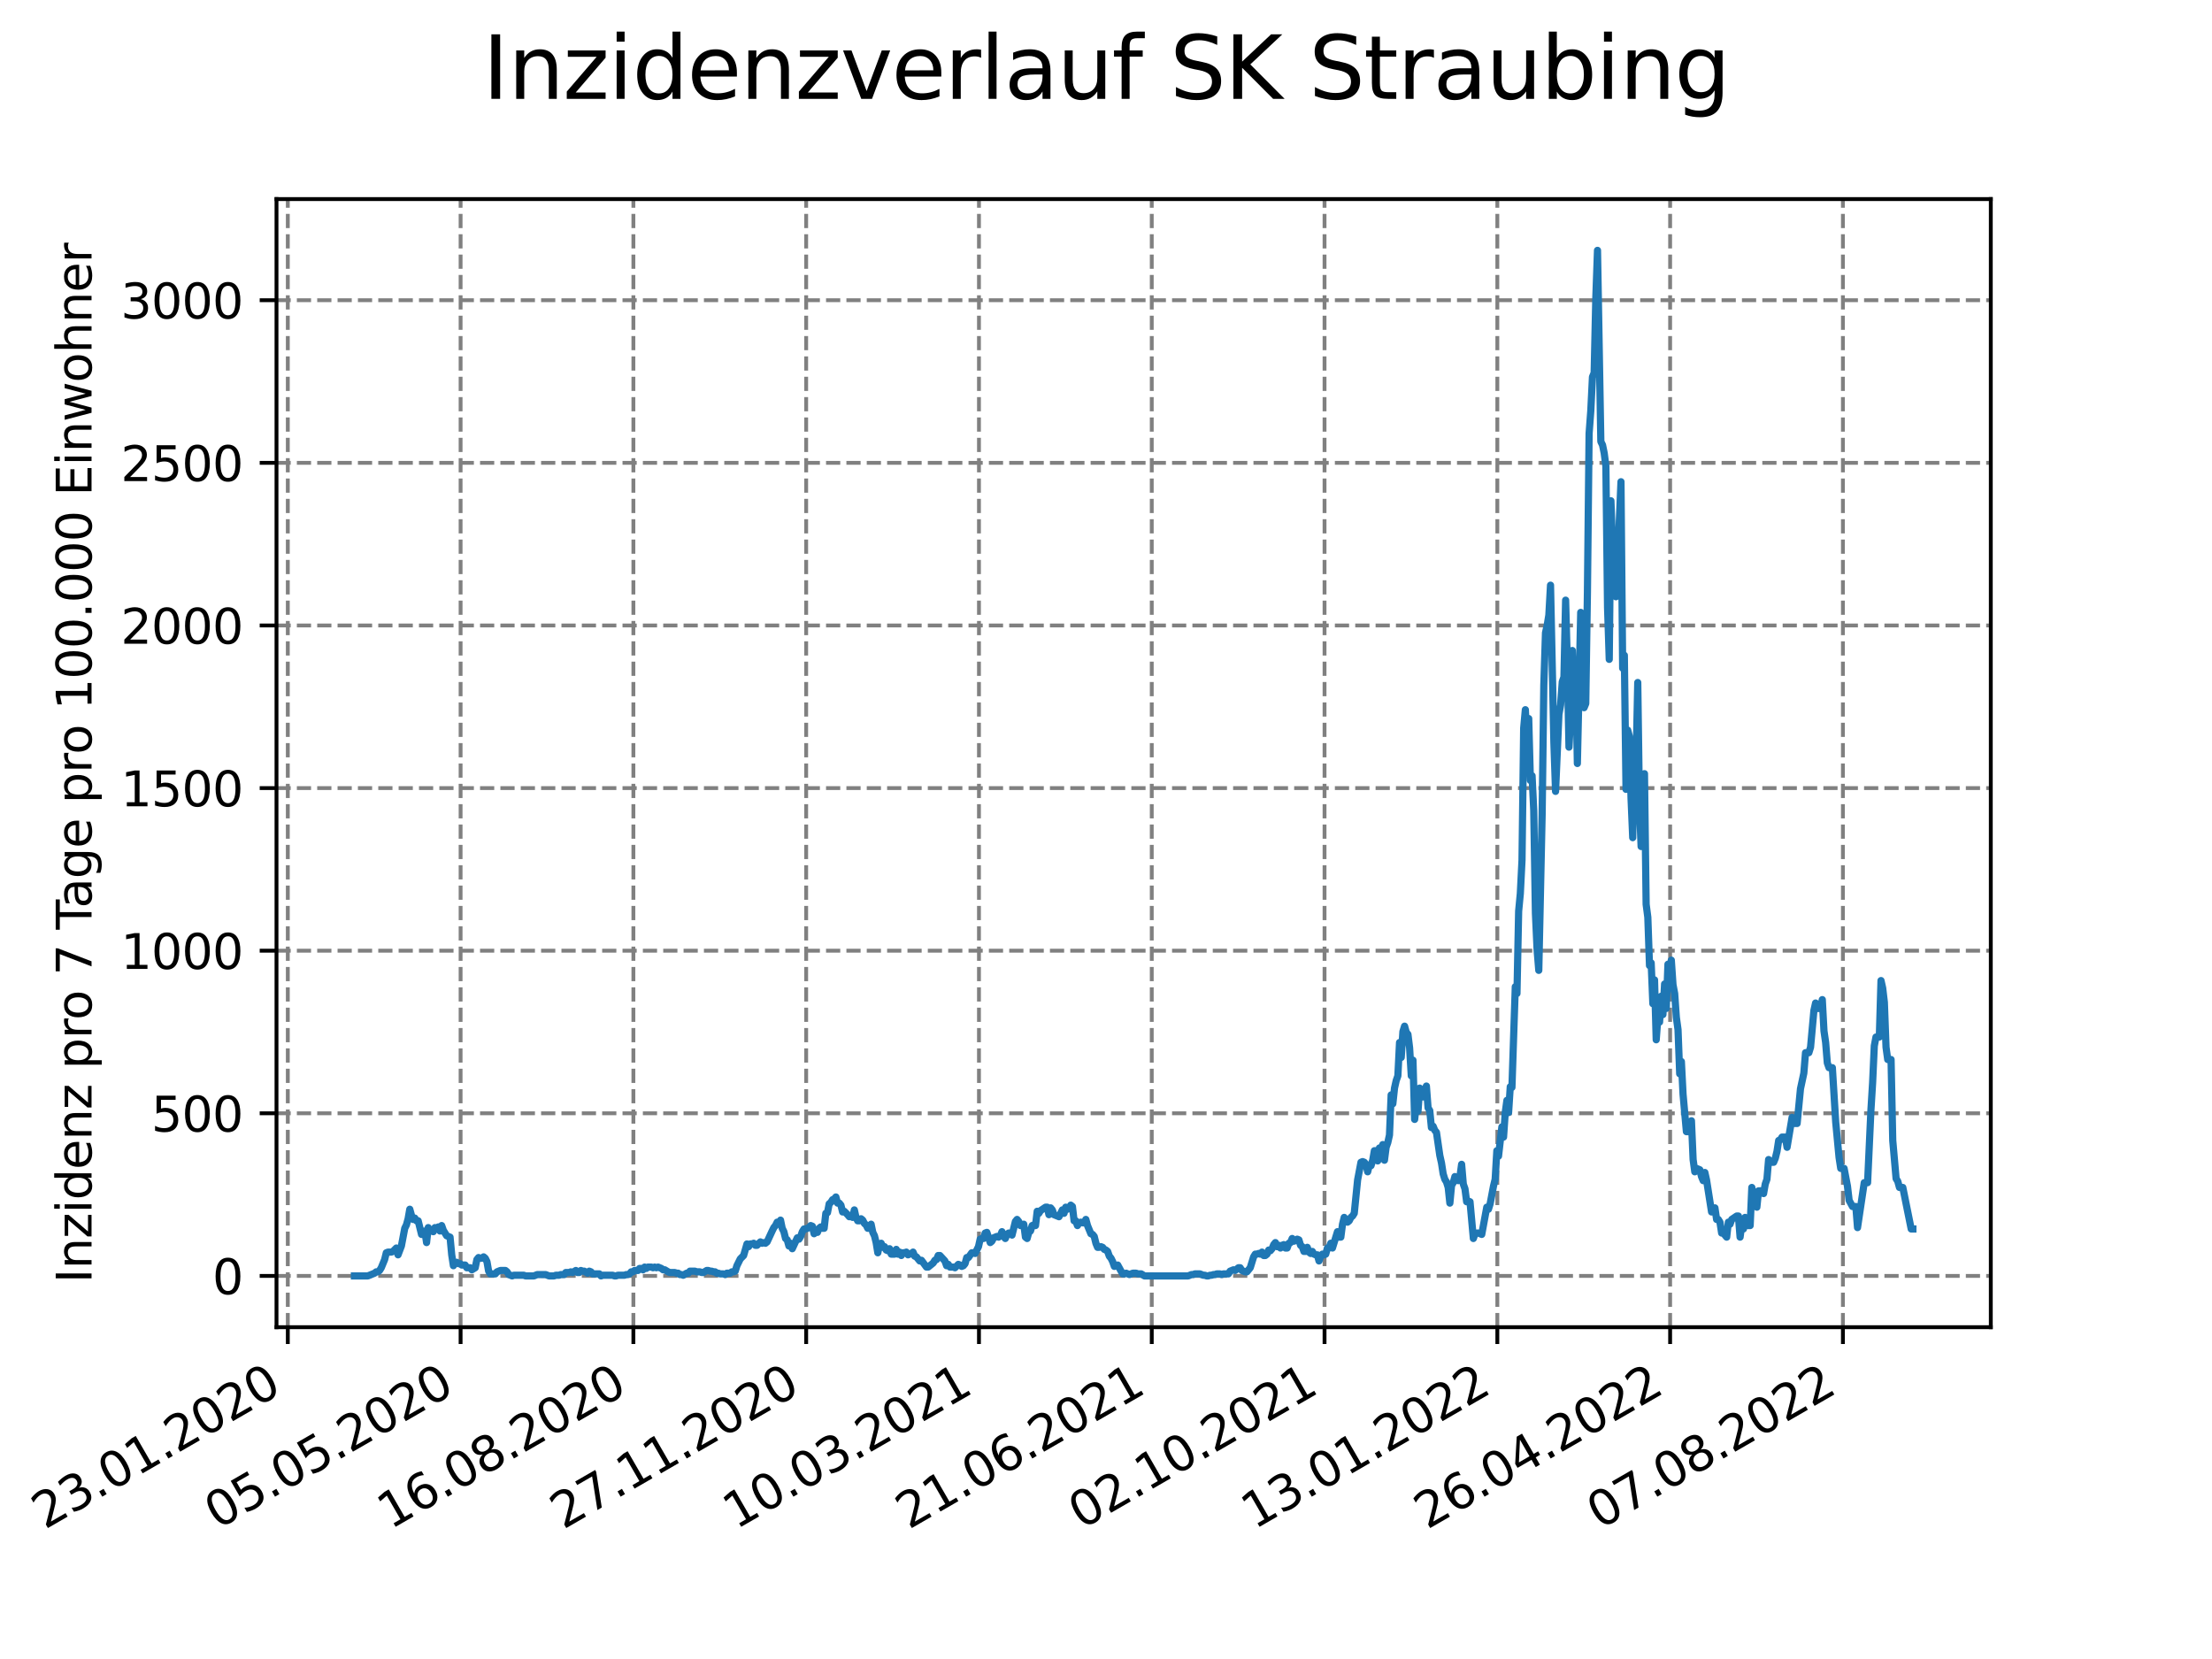 <?xml version="1.0" encoding="utf-8" standalone="no"?>
<!DOCTYPE svg PUBLIC "-//W3C//DTD SVG 1.1//EN"
  "http://www.w3.org/Graphics/SVG/1.1/DTD/svg11.dtd">
<svg xmlns:xlink="http://www.w3.org/1999/xlink" width="460.8pt" height="345.6pt" viewBox="0 0 460.8 345.6" xmlns="http://www.w3.org/2000/svg" version="1.1">
 <defs>
  <style type="text/css">*{stroke-linejoin: round; stroke-linecap: butt}</style>
 </defs>
 <g id="figure_1">
  <g id="patch_1">
   <path d="M 0 345.6 
L 460.8 345.6 
L 460.8 0 
L 0 0 
z
" style="fill: #ffffff"/>
  </g>
  <g id="axes_1">
   <g id="patch_2">
    <path d="M 57.6 276.48 
L 414.72 276.48 
L 414.72 41.472 
L 57.6 41.472 
z
" style="fill: #ffffff"/>
   </g>
   <g id="matplotlib.axis_1">
    <g id="xtick_1">
     <g id="line2d_1">
      <path d="M 59.956 276.48 
L 59.956 41.472 
" clip-path="url(#p22d422e395)" style="fill: none; stroke-dasharray: 2.96,1.28; stroke-dashoffset: 0; stroke: #808080; stroke-width: 0.8"/>
     </g>
     <g id="line2d_2">
      <defs>
       <path id="m34c3ca7966" d="M 0 0 
L 0 3.5 
" style="stroke: #000000; stroke-width: 0.8"/>
      </defs>
      <g>
       <use xlink:href="#m34c3ca7966" x="59.956" y="276.48" style="stroke: #000000; stroke-width: 0.8"/>
      </g>
     </g>
     <g id="text_1">
      <!-- 23.01.2020 -->
      <g transform="translate(9.331 318.689) rotate(-30) scale(0.1 -0.1)">
       <defs>
        <path id="DejaVuSans-32" d="M 1228 531 
L 3431 531 
L 3431 0 
L 469 0 
L 469 531 
Q 828 903 1448 1529 
Q 2069 2156 2228 2338 
Q 2531 2678 2651 2914 
Q 2772 3150 2772 3378 
Q 2772 3750 2511 3984 
Q 2250 4219 1831 4219 
Q 1534 4219 1204 4116 
Q 875 4013 500 3803 
L 500 4441 
Q 881 4594 1212 4672 
Q 1544 4750 1819 4750 
Q 2544 4750 2975 4387 
Q 3406 4025 3406 3419 
Q 3406 3131 3298 2873 
Q 3191 2616 2906 2266 
Q 2828 2175 2409 1742 
Q 1991 1309 1228 531 
z
" transform="scale(0.016)"/>
        <path id="DejaVuSans-33" d="M 2597 2516 
Q 3050 2419 3304 2112 
Q 3559 1806 3559 1356 
Q 3559 666 3084 287 
Q 2609 -91 1734 -91 
Q 1441 -91 1130 -33 
Q 819 25 488 141 
L 488 750 
Q 750 597 1062 519 
Q 1375 441 1716 441 
Q 2309 441 2620 675 
Q 2931 909 2931 1356 
Q 2931 1769 2642 2001 
Q 2353 2234 1838 2234 
L 1294 2234 
L 1294 2753 
L 1863 2753 
Q 2328 2753 2575 2939 
Q 2822 3125 2822 3475 
Q 2822 3834 2567 4026 
Q 2313 4219 1838 4219 
Q 1578 4219 1281 4162 
Q 984 4106 628 3988 
L 628 4550 
Q 988 4650 1302 4700 
Q 1616 4750 1894 4750 
Q 2613 4750 3031 4423 
Q 3450 4097 3450 3541 
Q 3450 3153 3228 2886 
Q 3006 2619 2597 2516 
z
" transform="scale(0.016)"/>
        <path id="DejaVuSans-2e" d="M 684 794 
L 1344 794 
L 1344 0 
L 684 0 
L 684 794 
z
" transform="scale(0.016)"/>
        <path id="DejaVuSans-30" d="M 2034 4250 
Q 1547 4250 1301 3770 
Q 1056 3291 1056 2328 
Q 1056 1369 1301 889 
Q 1547 409 2034 409 
Q 2525 409 2770 889 
Q 3016 1369 3016 2328 
Q 3016 3291 2770 3770 
Q 2525 4250 2034 4250 
z
M 2034 4750 
Q 2819 4750 3233 4129 
Q 3647 3509 3647 2328 
Q 3647 1150 3233 529 
Q 2819 -91 2034 -91 
Q 1250 -91 836 529 
Q 422 1150 422 2328 
Q 422 3509 836 4129 
Q 1250 4750 2034 4750 
z
" transform="scale(0.016)"/>
        <path id="DejaVuSans-31" d="M 794 531 
L 1825 531 
L 1825 4091 
L 703 3866 
L 703 4441 
L 1819 4666 
L 2450 4666 
L 2450 531 
L 3481 531 
L 3481 0 
L 794 0 
L 794 531 
z
" transform="scale(0.016)"/>
       </defs>
       <use xlink:href="#DejaVuSans-32"/>
       <use xlink:href="#DejaVuSans-33" x="63.623"/>
       <use xlink:href="#DejaVuSans-2e" x="127.246"/>
       <use xlink:href="#DejaVuSans-30" x="159.033"/>
       <use xlink:href="#DejaVuSans-31" x="222.656"/>
       <use xlink:href="#DejaVuSans-2e" x="286.279"/>
       <use xlink:href="#DejaVuSans-32" x="318.066"/>
       <use xlink:href="#DejaVuSans-30" x="381.689"/>
       <use xlink:href="#DejaVuSans-32" x="445.312"/>
       <use xlink:href="#DejaVuSans-30" x="508.936"/>
      </g>
     </g>
    </g>
    <g id="xtick_2">
     <g id="line2d_3">
      <path d="M 95.951 276.48 
L 95.951 41.472 
" clip-path="url(#p22d422e395)" style="fill: none; stroke-dasharray: 2.96,1.28; stroke-dashoffset: 0; stroke: #808080; stroke-width: 0.8"/>
     </g>
     <g id="line2d_4">
      <g>
       <use xlink:href="#m34c3ca7966" x="95.951" y="276.48" style="stroke: #000000; stroke-width: 0.8"/>
      </g>
     </g>
     <g id="text_2">
      <!-- 05.05.2020 -->
      <g transform="translate(45.326 318.689) rotate(-30) scale(0.1 -0.1)">
       <defs>
        <path id="DejaVuSans-35" d="M 691 4666 
L 3169 4666 
L 3169 4134 
L 1269 4134 
L 1269 2991 
Q 1406 3038 1543 3061 
Q 1681 3084 1819 3084 
Q 2600 3084 3056 2656 
Q 3513 2228 3513 1497 
Q 3513 744 3044 326 
Q 2575 -91 1722 -91 
Q 1428 -91 1123 -41 
Q 819 9 494 109 
L 494 744 
Q 775 591 1075 516 
Q 1375 441 1709 441 
Q 2250 441 2565 725 
Q 2881 1009 2881 1497 
Q 2881 1984 2565 2268 
Q 2250 2553 1709 2553 
Q 1456 2553 1204 2497 
Q 953 2441 691 2322 
L 691 4666 
z
" transform="scale(0.016)"/>
       </defs>
       <use xlink:href="#DejaVuSans-30"/>
       <use xlink:href="#DejaVuSans-35" x="63.623"/>
       <use xlink:href="#DejaVuSans-2e" x="127.246"/>
       <use xlink:href="#DejaVuSans-30" x="159.033"/>
       <use xlink:href="#DejaVuSans-35" x="222.656"/>
       <use xlink:href="#DejaVuSans-2e" x="286.279"/>
       <use xlink:href="#DejaVuSans-32" x="318.066"/>
       <use xlink:href="#DejaVuSans-30" x="381.689"/>
       <use xlink:href="#DejaVuSans-32" x="445.312"/>
       <use xlink:href="#DejaVuSans-30" x="508.936"/>
      </g>
     </g>
    </g>
    <g id="xtick_3">
     <g id="line2d_5">
      <path d="M 131.946 276.48 
L 131.946 41.472 
" clip-path="url(#p22d422e395)" style="fill: none; stroke-dasharray: 2.96,1.28; stroke-dashoffset: 0; stroke: #808080; stroke-width: 0.8"/>
     </g>
     <g id="line2d_6">
      <g>
       <use xlink:href="#m34c3ca7966" x="131.946" y="276.48" style="stroke: #000000; stroke-width: 0.8"/>
      </g>
     </g>
     <g id="text_3">
      <!-- 16.08.2020 -->
      <g transform="translate(81.321 318.689) rotate(-30) scale(0.1 -0.1)">
       <defs>
        <path id="DejaVuSans-36" d="M 2113 2584 
Q 1688 2584 1439 2293 
Q 1191 2003 1191 1497 
Q 1191 994 1439 701 
Q 1688 409 2113 409 
Q 2538 409 2786 701 
Q 3034 994 3034 1497 
Q 3034 2003 2786 2293 
Q 2538 2584 2113 2584 
z
M 3366 4563 
L 3366 3988 
Q 3128 4100 2886 4159 
Q 2644 4219 2406 4219 
Q 1781 4219 1451 3797 
Q 1122 3375 1075 2522 
Q 1259 2794 1537 2939 
Q 1816 3084 2150 3084 
Q 2853 3084 3261 2657 
Q 3669 2231 3669 1497 
Q 3669 778 3244 343 
Q 2819 -91 2113 -91 
Q 1303 -91 875 529 
Q 447 1150 447 2328 
Q 447 3434 972 4092 
Q 1497 4750 2381 4750 
Q 2619 4750 2861 4703 
Q 3103 4656 3366 4563 
z
" transform="scale(0.016)"/>
        <path id="DejaVuSans-38" d="M 2034 2216 
Q 1584 2216 1326 1975 
Q 1069 1734 1069 1313 
Q 1069 891 1326 650 
Q 1584 409 2034 409 
Q 2484 409 2743 651 
Q 3003 894 3003 1313 
Q 3003 1734 2745 1975 
Q 2488 2216 2034 2216 
z
M 1403 2484 
Q 997 2584 770 2862 
Q 544 3141 544 3541 
Q 544 4100 942 4425 
Q 1341 4750 2034 4750 
Q 2731 4750 3128 4425 
Q 3525 4100 3525 3541 
Q 3525 3141 3298 2862 
Q 3072 2584 2669 2484 
Q 3125 2378 3379 2068 
Q 3634 1759 3634 1313 
Q 3634 634 3220 271 
Q 2806 -91 2034 -91 
Q 1263 -91 848 271 
Q 434 634 434 1313 
Q 434 1759 690 2068 
Q 947 2378 1403 2484 
z
M 1172 3481 
Q 1172 3119 1398 2916 
Q 1625 2713 2034 2713 
Q 2441 2713 2670 2916 
Q 2900 3119 2900 3481 
Q 2900 3844 2670 4047 
Q 2441 4250 2034 4250 
Q 1625 4250 1398 4047 
Q 1172 3844 1172 3481 
z
" transform="scale(0.016)"/>
       </defs>
       <use xlink:href="#DejaVuSans-31"/>
       <use xlink:href="#DejaVuSans-36" x="63.623"/>
       <use xlink:href="#DejaVuSans-2e" x="127.246"/>
       <use xlink:href="#DejaVuSans-30" x="159.033"/>
       <use xlink:href="#DejaVuSans-38" x="222.656"/>
       <use xlink:href="#DejaVuSans-2e" x="286.279"/>
       <use xlink:href="#DejaVuSans-32" x="318.066"/>
       <use xlink:href="#DejaVuSans-30" x="381.689"/>
       <use xlink:href="#DejaVuSans-32" x="445.312"/>
       <use xlink:href="#DejaVuSans-30" x="508.936"/>
      </g>
     </g>
    </g>
    <g id="xtick_4">
     <g id="line2d_7">
      <path d="M 167.941 276.48 
L 167.941 41.472 
" clip-path="url(#p22d422e395)" style="fill: none; stroke-dasharray: 2.96,1.28; stroke-dashoffset: 0; stroke: #808080; stroke-width: 0.8"/>
     </g>
     <g id="line2d_8">
      <g>
       <use xlink:href="#m34c3ca7966" x="167.941" y="276.48" style="stroke: #000000; stroke-width: 0.8"/>
      </g>
     </g>
     <g id="text_4">
      <!-- 27.11.2020 -->
      <g transform="translate(117.316 318.689) rotate(-30) scale(0.1 -0.1)">
       <defs>
        <path id="DejaVuSans-37" d="M 525 4666 
L 3525 4666 
L 3525 4397 
L 1831 0 
L 1172 0 
L 2766 4134 
L 525 4134 
L 525 4666 
z
" transform="scale(0.016)"/>
       </defs>
       <use xlink:href="#DejaVuSans-32"/>
       <use xlink:href="#DejaVuSans-37" x="63.623"/>
       <use xlink:href="#DejaVuSans-2e" x="127.246"/>
       <use xlink:href="#DejaVuSans-31" x="159.033"/>
       <use xlink:href="#DejaVuSans-31" x="222.656"/>
       <use xlink:href="#DejaVuSans-2e" x="286.279"/>
       <use xlink:href="#DejaVuSans-32" x="318.066"/>
       <use xlink:href="#DejaVuSans-30" x="381.689"/>
       <use xlink:href="#DejaVuSans-32" x="445.312"/>
       <use xlink:href="#DejaVuSans-30" x="508.936"/>
      </g>
     </g>
    </g>
    <g id="xtick_5">
     <g id="line2d_9">
      <path d="M 203.936 276.48 
L 203.936 41.472 
" clip-path="url(#p22d422e395)" style="fill: none; stroke-dasharray: 2.96,1.28; stroke-dashoffset: 0; stroke: #808080; stroke-width: 0.8"/>
     </g>
     <g id="line2d_10">
      <g>
       <use xlink:href="#m34c3ca7966" x="203.936" y="276.48" style="stroke: #000000; stroke-width: 0.8"/>
      </g>
     </g>
     <g id="text_5">
      <!-- 10.03.2021 -->
      <g transform="translate(153.311 318.689) rotate(-30) scale(0.1 -0.1)">
       <use xlink:href="#DejaVuSans-31"/>
       <use xlink:href="#DejaVuSans-30" x="63.623"/>
       <use xlink:href="#DejaVuSans-2e" x="127.246"/>
       <use xlink:href="#DejaVuSans-30" x="159.033"/>
       <use xlink:href="#DejaVuSans-33" x="222.656"/>
       <use xlink:href="#DejaVuSans-2e" x="286.279"/>
       <use xlink:href="#DejaVuSans-32" x="318.066"/>
       <use xlink:href="#DejaVuSans-30" x="381.689"/>
       <use xlink:href="#DejaVuSans-32" x="445.312"/>
       <use xlink:href="#DejaVuSans-31" x="508.936"/>
      </g>
     </g>
    </g>
    <g id="xtick_6">
     <g id="line2d_11">
      <path d="M 239.931 276.48 
L 239.931 41.472 
" clip-path="url(#p22d422e395)" style="fill: none; stroke-dasharray: 2.96,1.28; stroke-dashoffset: 0; stroke: #808080; stroke-width: 0.8"/>
     </g>
     <g id="line2d_12">
      <g>
       <use xlink:href="#m34c3ca7966" x="239.931" y="276.48" style="stroke: #000000; stroke-width: 0.8"/>
      </g>
     </g>
     <g id="text_6">
      <!-- 21.06.2021 -->
      <g transform="translate(189.306 318.689) rotate(-30) scale(0.1 -0.1)">
       <use xlink:href="#DejaVuSans-32"/>
       <use xlink:href="#DejaVuSans-31" x="63.623"/>
       <use xlink:href="#DejaVuSans-2e" x="127.246"/>
       <use xlink:href="#DejaVuSans-30" x="159.033"/>
       <use xlink:href="#DejaVuSans-36" x="222.656"/>
       <use xlink:href="#DejaVuSans-2e" x="286.279"/>
       <use xlink:href="#DejaVuSans-32" x="318.066"/>
       <use xlink:href="#DejaVuSans-30" x="381.689"/>
       <use xlink:href="#DejaVuSans-32" x="445.312"/>
       <use xlink:href="#DejaVuSans-31" x="508.936"/>
      </g>
     </g>
    </g>
    <g id="xtick_7">
     <g id="line2d_13">
      <path d="M 275.926 276.48 
L 275.926 41.472 
" clip-path="url(#p22d422e395)" style="fill: none; stroke-dasharray: 2.96,1.28; stroke-dashoffset: 0; stroke: #808080; stroke-width: 0.8"/>
     </g>
     <g id="line2d_14">
      <g>
       <use xlink:href="#m34c3ca7966" x="275.926" y="276.48" style="stroke: #000000; stroke-width: 0.8"/>
      </g>
     </g>
     <g id="text_7">
      <!-- 02.10.2021 -->
      <g transform="translate(225.301 318.689) rotate(-30) scale(0.1 -0.1)">
       <use xlink:href="#DejaVuSans-30"/>
       <use xlink:href="#DejaVuSans-32" x="63.623"/>
       <use xlink:href="#DejaVuSans-2e" x="127.246"/>
       <use xlink:href="#DejaVuSans-31" x="159.033"/>
       <use xlink:href="#DejaVuSans-30" x="222.656"/>
       <use xlink:href="#DejaVuSans-2e" x="286.279"/>
       <use xlink:href="#DejaVuSans-32" x="318.066"/>
       <use xlink:href="#DejaVuSans-30" x="381.689"/>
       <use xlink:href="#DejaVuSans-32" x="445.312"/>
       <use xlink:href="#DejaVuSans-31" x="508.936"/>
      </g>
     </g>
    </g>
    <g id="xtick_8">
     <g id="line2d_15">
      <path d="M 311.921 276.48 
L 311.921 41.472 
" clip-path="url(#p22d422e395)" style="fill: none; stroke-dasharray: 2.96,1.28; stroke-dashoffset: 0; stroke: #808080; stroke-width: 0.8"/>
     </g>
     <g id="line2d_16">
      <g>
       <use xlink:href="#m34c3ca7966" x="311.921" y="276.48" style="stroke: #000000; stroke-width: 0.8"/>
      </g>
     </g>
     <g id="text_8">
      <!-- 13.01.2022 -->
      <g transform="translate(261.296 318.689) rotate(-30) scale(0.1 -0.1)">
       <use xlink:href="#DejaVuSans-31"/>
       <use xlink:href="#DejaVuSans-33" x="63.623"/>
       <use xlink:href="#DejaVuSans-2e" x="127.246"/>
       <use xlink:href="#DejaVuSans-30" x="159.033"/>
       <use xlink:href="#DejaVuSans-31" x="222.656"/>
       <use xlink:href="#DejaVuSans-2e" x="286.279"/>
       <use xlink:href="#DejaVuSans-32" x="318.066"/>
       <use xlink:href="#DejaVuSans-30" x="381.689"/>
       <use xlink:href="#DejaVuSans-32" x="445.312"/>
       <use xlink:href="#DejaVuSans-32" x="508.936"/>
      </g>
     </g>
    </g>
    <g id="xtick_9">
     <g id="line2d_17">
      <path d="M 347.917 276.48 
L 347.917 41.472 
" clip-path="url(#p22d422e395)" style="fill: none; stroke-dasharray: 2.96,1.28; stroke-dashoffset: 0; stroke: #808080; stroke-width: 0.8"/>
     </g>
     <g id="line2d_18">
      <g>
       <use xlink:href="#m34c3ca7966" x="347.917" y="276.48" style="stroke: #000000; stroke-width: 0.8"/>
      </g>
     </g>
     <g id="text_9">
      <!-- 26.04.2022 -->
      <g transform="translate(297.291 318.689) rotate(-30) scale(0.1 -0.1)">
       <defs>
        <path id="DejaVuSans-34" d="M 2419 4116 
L 825 1625 
L 2419 1625 
L 2419 4116 
z
M 2253 4666 
L 3047 4666 
L 3047 1625 
L 3713 1625 
L 3713 1100 
L 3047 1100 
L 3047 0 
L 2419 0 
L 2419 1100 
L 313 1100 
L 313 1709 
L 2253 4666 
z
" transform="scale(0.016)"/>
       </defs>
       <use xlink:href="#DejaVuSans-32"/>
       <use xlink:href="#DejaVuSans-36" x="63.623"/>
       <use xlink:href="#DejaVuSans-2e" x="127.246"/>
       <use xlink:href="#DejaVuSans-30" x="159.033"/>
       <use xlink:href="#DejaVuSans-34" x="222.656"/>
       <use xlink:href="#DejaVuSans-2e" x="286.279"/>
       <use xlink:href="#DejaVuSans-32" x="318.066"/>
       <use xlink:href="#DejaVuSans-30" x="381.689"/>
       <use xlink:href="#DejaVuSans-32" x="445.312"/>
       <use xlink:href="#DejaVuSans-32" x="508.936"/>
      </g>
     </g>
    </g>
    <g id="xtick_10">
     <g id="line2d_19">
      <path d="M 383.912 276.48 
L 383.912 41.472 
" clip-path="url(#p22d422e395)" style="fill: none; stroke-dasharray: 2.96,1.28; stroke-dashoffset: 0; stroke: #808080; stroke-width: 0.8"/>
     </g>
     <g id="line2d_20">
      <g>
       <use xlink:href="#m34c3ca7966" x="383.912" y="276.48" style="stroke: #000000; stroke-width: 0.8"/>
      </g>
     </g>
     <g id="text_10">
      <!-- 07.08.2022 -->
      <g transform="translate(333.286 318.689) rotate(-30) scale(0.1 -0.1)">
       <use xlink:href="#DejaVuSans-30"/>
       <use xlink:href="#DejaVuSans-37" x="63.623"/>
       <use xlink:href="#DejaVuSans-2e" x="127.246"/>
       <use xlink:href="#DejaVuSans-30" x="159.033"/>
       <use xlink:href="#DejaVuSans-38" x="222.656"/>
       <use xlink:href="#DejaVuSans-2e" x="286.279"/>
       <use xlink:href="#DejaVuSans-32" x="318.066"/>
       <use xlink:href="#DejaVuSans-30" x="381.689"/>
       <use xlink:href="#DejaVuSans-32" x="445.312"/>
       <use xlink:href="#DejaVuSans-32" x="508.936"/>
      </g>
     </g>
    </g>
   </g>
   <g id="matplotlib.axis_2">
    <g id="ytick_1">
     <g id="line2d_21">
      <path d="M 57.6 265.798 
L 414.72 265.798 
" clip-path="url(#p22d422e395)" style="fill: none; stroke-dasharray: 2.96,1.28; stroke-dashoffset: 0; stroke: #808080; stroke-width: 0.8"/>
     </g>
     <g id="line2d_22">
      <defs>
       <path id="ma9fd0d2585" d="M 0 0 
L -3.5 0 
" style="stroke: #000000; stroke-width: 0.8"/>
      </defs>
      <g>
       <use xlink:href="#ma9fd0d2585" x="57.6" y="265.798" style="stroke: #000000; stroke-width: 0.8"/>
      </g>
     </g>
     <g id="text_11">
      <!-- 0 -->
      <g transform="translate(44.237 269.597) scale(0.1 -0.1)">
       <use xlink:href="#DejaVuSans-30"/>
      </g>
     </g>
    </g>
    <g id="ytick_2">
     <g id="line2d_23">
      <path d="M 57.6 231.922 
L 414.72 231.922 
" clip-path="url(#p22d422e395)" style="fill: none; stroke-dasharray: 2.96,1.28; stroke-dashoffset: 0; stroke: #808080; stroke-width: 0.8"/>
     </g>
     <g id="line2d_24">
      <g>
       <use xlink:href="#ma9fd0d2585" x="57.6" y="231.922" style="stroke: #000000; stroke-width: 0.8"/>
      </g>
     </g>
     <g id="text_12">
      <!-- 500 -->
      <g transform="translate(31.512 235.721) scale(0.1 -0.1)">
       <use xlink:href="#DejaVuSans-35"/>
       <use xlink:href="#DejaVuSans-30" x="63.623"/>
       <use xlink:href="#DejaVuSans-30" x="127.246"/>
      </g>
     </g>
    </g>
    <g id="ytick_3">
     <g id="line2d_25">
      <path d="M 57.6 198.046 
L 414.72 198.046 
" clip-path="url(#p22d422e395)" style="fill: none; stroke-dasharray: 2.96,1.28; stroke-dashoffset: 0; stroke: #808080; stroke-width: 0.8"/>
     </g>
     <g id="line2d_26">
      <g>
       <use xlink:href="#ma9fd0d2585" x="57.6" y="198.046" style="stroke: #000000; stroke-width: 0.8"/>
      </g>
     </g>
     <g id="text_13">
      <!-- 1000 -->
      <g transform="translate(25.15 201.845) scale(0.1 -0.1)">
       <use xlink:href="#DejaVuSans-31"/>
       <use xlink:href="#DejaVuSans-30" x="63.623"/>
       <use xlink:href="#DejaVuSans-30" x="127.246"/>
       <use xlink:href="#DejaVuSans-30" x="190.869"/>
      </g>
     </g>
    </g>
    <g id="ytick_4">
     <g id="line2d_27">
      <path d="M 57.6 164.17 
L 414.72 164.17 
" clip-path="url(#p22d422e395)" style="fill: none; stroke-dasharray: 2.96,1.28; stroke-dashoffset: 0; stroke: #808080; stroke-width: 0.8"/>
     </g>
     <g id="line2d_28">
      <g>
       <use xlink:href="#ma9fd0d2585" x="57.6" y="164.17" style="stroke: #000000; stroke-width: 0.8"/>
      </g>
     </g>
     <g id="text_14">
      <!-- 1500 -->
      <g transform="translate(25.15 167.969) scale(0.1 -0.1)">
       <use xlink:href="#DejaVuSans-31"/>
       <use xlink:href="#DejaVuSans-35" x="63.623"/>
       <use xlink:href="#DejaVuSans-30" x="127.246"/>
       <use xlink:href="#DejaVuSans-30" x="190.869"/>
      </g>
     </g>
    </g>
    <g id="ytick_5">
     <g id="line2d_29">
      <path d="M 57.6 130.294 
L 414.72 130.294 
" clip-path="url(#p22d422e395)" style="fill: none; stroke-dasharray: 2.96,1.28; stroke-dashoffset: 0; stroke: #808080; stroke-width: 0.8"/>
     </g>
     <g id="line2d_30">
      <g>
       <use xlink:href="#ma9fd0d2585" x="57.6" y="130.294" style="stroke: #000000; stroke-width: 0.8"/>
      </g>
     </g>
     <g id="text_15">
      <!-- 2000 -->
      <g transform="translate(25.15 134.093) scale(0.1 -0.1)">
       <use xlink:href="#DejaVuSans-32"/>
       <use xlink:href="#DejaVuSans-30" x="63.623"/>
       <use xlink:href="#DejaVuSans-30" x="127.246"/>
       <use xlink:href="#DejaVuSans-30" x="190.869"/>
      </g>
     </g>
    </g>
    <g id="ytick_6">
     <g id="line2d_31">
      <path d="M 57.6 96.418 
L 414.72 96.418 
" clip-path="url(#p22d422e395)" style="fill: none; stroke-dasharray: 2.96,1.28; stroke-dashoffset: 0; stroke: #808080; stroke-width: 0.8"/>
     </g>
     <g id="line2d_32">
      <g>
       <use xlink:href="#ma9fd0d2585" x="57.6" y="96.418" style="stroke: #000000; stroke-width: 0.8"/>
      </g>
     </g>
     <g id="text_16">
      <!-- 2500 -->
      <g transform="translate(25.15 100.217) scale(0.1 -0.1)">
       <use xlink:href="#DejaVuSans-32"/>
       <use xlink:href="#DejaVuSans-35" x="63.623"/>
       <use xlink:href="#DejaVuSans-30" x="127.246"/>
       <use xlink:href="#DejaVuSans-30" x="190.869"/>
      </g>
     </g>
    </g>
    <g id="ytick_7">
     <g id="line2d_33">
      <path d="M 57.6 62.541 
L 414.72 62.541 
" clip-path="url(#p22d422e395)" style="fill: none; stroke-dasharray: 2.96,1.28; stroke-dashoffset: 0; stroke: #808080; stroke-width: 0.8"/>
     </g>
     <g id="line2d_34">
      <g>
       <use xlink:href="#ma9fd0d2585" x="57.6" y="62.541" style="stroke: #000000; stroke-width: 0.8"/>
      </g>
     </g>
     <g id="text_17">
      <!-- 3000 -->
      <g transform="translate(25.15 66.341) scale(0.1 -0.1)">
       <use xlink:href="#DejaVuSans-33"/>
       <use xlink:href="#DejaVuSans-30" x="63.623"/>
       <use xlink:href="#DejaVuSans-30" x="127.246"/>
       <use xlink:href="#DejaVuSans-30" x="190.869"/>
      </g>
     </g>
    </g>
    <g id="text_18">
     <!-- Inzidenz pro 7 Tage pro 100.000 Einwohner -->
     <g transform="translate(19.07 267.301) rotate(-90) scale(0.1 -0.1)">
      <defs>
       <path id="DejaVuSans-49" d="M 628 4666 
L 1259 4666 
L 1259 0 
L 628 0 
L 628 4666 
z
" transform="scale(0.016)"/>
       <path id="DejaVuSans-6e" d="M 3513 2113 
L 3513 0 
L 2938 0 
L 2938 2094 
Q 2938 2591 2744 2837 
Q 2550 3084 2163 3084 
Q 1697 3084 1428 2787 
Q 1159 2491 1159 1978 
L 1159 0 
L 581 0 
L 581 3500 
L 1159 3500 
L 1159 2956 
Q 1366 3272 1645 3428 
Q 1925 3584 2291 3584 
Q 2894 3584 3203 3211 
Q 3513 2838 3513 2113 
z
" transform="scale(0.016)"/>
       <path id="DejaVuSans-7a" d="M 353 3500 
L 3084 3500 
L 3084 2975 
L 922 459 
L 3084 459 
L 3084 0 
L 275 0 
L 275 525 
L 2438 3041 
L 353 3041 
L 353 3500 
z
" transform="scale(0.016)"/>
       <path id="DejaVuSans-69" d="M 603 3500 
L 1178 3500 
L 1178 0 
L 603 0 
L 603 3500 
z
M 603 4863 
L 1178 4863 
L 1178 4134 
L 603 4134 
L 603 4863 
z
" transform="scale(0.016)"/>
       <path id="DejaVuSans-64" d="M 2906 2969 
L 2906 4863 
L 3481 4863 
L 3481 0 
L 2906 0 
L 2906 525 
Q 2725 213 2448 61 
Q 2172 -91 1784 -91 
Q 1150 -91 751 415 
Q 353 922 353 1747 
Q 353 2572 751 3078 
Q 1150 3584 1784 3584 
Q 2172 3584 2448 3432 
Q 2725 3281 2906 2969 
z
M 947 1747 
Q 947 1113 1208 752 
Q 1469 391 1925 391 
Q 2381 391 2643 752 
Q 2906 1113 2906 1747 
Q 2906 2381 2643 2742 
Q 2381 3103 1925 3103 
Q 1469 3103 1208 2742 
Q 947 2381 947 1747 
z
" transform="scale(0.016)"/>
       <path id="DejaVuSans-65" d="M 3597 1894 
L 3597 1613 
L 953 1613 
Q 991 1019 1311 708 
Q 1631 397 2203 397 
Q 2534 397 2845 478 
Q 3156 559 3463 722 
L 3463 178 
Q 3153 47 2828 -22 
Q 2503 -91 2169 -91 
Q 1331 -91 842 396 
Q 353 884 353 1716 
Q 353 2575 817 3079 
Q 1281 3584 2069 3584 
Q 2775 3584 3186 3129 
Q 3597 2675 3597 1894 
z
M 3022 2063 
Q 3016 2534 2758 2815 
Q 2500 3097 2075 3097 
Q 1594 3097 1305 2825 
Q 1016 2553 972 2059 
L 3022 2063 
z
" transform="scale(0.016)"/>
       <path id="DejaVuSans-20" transform="scale(0.016)"/>
       <path id="DejaVuSans-70" d="M 1159 525 
L 1159 -1331 
L 581 -1331 
L 581 3500 
L 1159 3500 
L 1159 2969 
Q 1341 3281 1617 3432 
Q 1894 3584 2278 3584 
Q 2916 3584 3314 3078 
Q 3713 2572 3713 1747 
Q 3713 922 3314 415 
Q 2916 -91 2278 -91 
Q 1894 -91 1617 61 
Q 1341 213 1159 525 
z
M 3116 1747 
Q 3116 2381 2855 2742 
Q 2594 3103 2138 3103 
Q 1681 3103 1420 2742 
Q 1159 2381 1159 1747 
Q 1159 1113 1420 752 
Q 1681 391 2138 391 
Q 2594 391 2855 752 
Q 3116 1113 3116 1747 
z
" transform="scale(0.016)"/>
       <path id="DejaVuSans-72" d="M 2631 2963 
Q 2534 3019 2420 3045 
Q 2306 3072 2169 3072 
Q 1681 3072 1420 2755 
Q 1159 2438 1159 1844 
L 1159 0 
L 581 0 
L 581 3500 
L 1159 3500 
L 1159 2956 
Q 1341 3275 1631 3429 
Q 1922 3584 2338 3584 
Q 2397 3584 2469 3576 
Q 2541 3569 2628 3553 
L 2631 2963 
z
" transform="scale(0.016)"/>
       <path id="DejaVuSans-6f" d="M 1959 3097 
Q 1497 3097 1228 2736 
Q 959 2375 959 1747 
Q 959 1119 1226 758 
Q 1494 397 1959 397 
Q 2419 397 2687 759 
Q 2956 1122 2956 1747 
Q 2956 2369 2687 2733 
Q 2419 3097 1959 3097 
z
M 1959 3584 
Q 2709 3584 3137 3096 
Q 3566 2609 3566 1747 
Q 3566 888 3137 398 
Q 2709 -91 1959 -91 
Q 1206 -91 779 398 
Q 353 888 353 1747 
Q 353 2609 779 3096 
Q 1206 3584 1959 3584 
z
" transform="scale(0.016)"/>
       <path id="DejaVuSans-54" d="M -19 4666 
L 3928 4666 
L 3928 4134 
L 2272 4134 
L 2272 0 
L 1638 0 
L 1638 4134 
L -19 4134 
L -19 4666 
z
" transform="scale(0.016)"/>
       <path id="DejaVuSans-61" d="M 2194 1759 
Q 1497 1759 1228 1600 
Q 959 1441 959 1056 
Q 959 750 1161 570 
Q 1363 391 1709 391 
Q 2188 391 2477 730 
Q 2766 1069 2766 1631 
L 2766 1759 
L 2194 1759 
z
M 3341 1997 
L 3341 0 
L 2766 0 
L 2766 531 
Q 2569 213 2275 61 
Q 1981 -91 1556 -91 
Q 1019 -91 701 211 
Q 384 513 384 1019 
Q 384 1609 779 1909 
Q 1175 2209 1959 2209 
L 2766 2209 
L 2766 2266 
Q 2766 2663 2505 2880 
Q 2244 3097 1772 3097 
Q 1472 3097 1187 3025 
Q 903 2953 641 2809 
L 641 3341 
Q 956 3463 1253 3523 
Q 1550 3584 1831 3584 
Q 2591 3584 2966 3190 
Q 3341 2797 3341 1997 
z
" transform="scale(0.016)"/>
       <path id="DejaVuSans-67" d="M 2906 1791 
Q 2906 2416 2648 2759 
Q 2391 3103 1925 3103 
Q 1463 3103 1205 2759 
Q 947 2416 947 1791 
Q 947 1169 1205 825 
Q 1463 481 1925 481 
Q 2391 481 2648 825 
Q 2906 1169 2906 1791 
z
M 3481 434 
Q 3481 -459 3084 -895 
Q 2688 -1331 1869 -1331 
Q 1566 -1331 1297 -1286 
Q 1028 -1241 775 -1147 
L 775 -588 
Q 1028 -725 1275 -790 
Q 1522 -856 1778 -856 
Q 2344 -856 2625 -561 
Q 2906 -266 2906 331 
L 2906 616 
Q 2728 306 2450 153 
Q 2172 0 1784 0 
Q 1141 0 747 490 
Q 353 981 353 1791 
Q 353 2603 747 3093 
Q 1141 3584 1784 3584 
Q 2172 3584 2450 3431 
Q 2728 3278 2906 2969 
L 2906 3500 
L 3481 3500 
L 3481 434 
z
" transform="scale(0.016)"/>
       <path id="DejaVuSans-45" d="M 628 4666 
L 3578 4666 
L 3578 4134 
L 1259 4134 
L 1259 2753 
L 3481 2753 
L 3481 2222 
L 1259 2222 
L 1259 531 
L 3634 531 
L 3634 0 
L 628 0 
L 628 4666 
z
" transform="scale(0.016)"/>
       <path id="DejaVuSans-77" d="M 269 3500 
L 844 3500 
L 1563 769 
L 2278 3500 
L 2956 3500 
L 3675 769 
L 4391 3500 
L 4966 3500 
L 4050 0 
L 3372 0 
L 2619 2869 
L 1863 0 
L 1184 0 
L 269 3500 
z
" transform="scale(0.016)"/>
       <path id="DejaVuSans-68" d="M 3513 2113 
L 3513 0 
L 2938 0 
L 2938 2094 
Q 2938 2591 2744 2837 
Q 2550 3084 2163 3084 
Q 1697 3084 1428 2787 
Q 1159 2491 1159 1978 
L 1159 0 
L 581 0 
L 581 4863 
L 1159 4863 
L 1159 2956 
Q 1366 3272 1645 3428 
Q 1925 3584 2291 3584 
Q 2894 3584 3203 3211 
Q 3513 2838 3513 2113 
z
" transform="scale(0.016)"/>
      </defs>
      <use xlink:href="#DejaVuSans-49"/>
      <use xlink:href="#DejaVuSans-6e" x="29.492"/>
      <use xlink:href="#DejaVuSans-7a" x="92.871"/>
      <use xlink:href="#DejaVuSans-69" x="145.361"/>
      <use xlink:href="#DejaVuSans-64" x="173.145"/>
      <use xlink:href="#DejaVuSans-65" x="236.621"/>
      <use xlink:href="#DejaVuSans-6e" x="298.145"/>
      <use xlink:href="#DejaVuSans-7a" x="361.523"/>
      <use xlink:href="#DejaVuSans-20" x="414.014"/>
      <use xlink:href="#DejaVuSans-70" x="445.801"/>
      <use xlink:href="#DejaVuSans-72" x="509.277"/>
      <use xlink:href="#DejaVuSans-6f" x="548.141"/>
      <use xlink:href="#DejaVuSans-20" x="609.322"/>
      <use xlink:href="#DejaVuSans-37" x="641.109"/>
      <use xlink:href="#DejaVuSans-20" x="704.732"/>
      <use xlink:href="#DejaVuSans-54" x="736.52"/>
      <use xlink:href="#DejaVuSans-61" x="781.104"/>
      <use xlink:href="#DejaVuSans-67" x="842.383"/>
      <use xlink:href="#DejaVuSans-65" x="905.859"/>
      <use xlink:href="#DejaVuSans-20" x="967.383"/>
      <use xlink:href="#DejaVuSans-70" x="999.17"/>
      <use xlink:href="#DejaVuSans-72" x="1062.646"/>
      <use xlink:href="#DejaVuSans-6f" x="1101.51"/>
      <use xlink:href="#DejaVuSans-20" x="1162.691"/>
      <use xlink:href="#DejaVuSans-31" x="1194.479"/>
      <use xlink:href="#DejaVuSans-30" x="1258.102"/>
      <use xlink:href="#DejaVuSans-30" x="1321.725"/>
      <use xlink:href="#DejaVuSans-2e" x="1385.348"/>
      <use xlink:href="#DejaVuSans-30" x="1417.135"/>
      <use xlink:href="#DejaVuSans-30" x="1480.758"/>
      <use xlink:href="#DejaVuSans-30" x="1544.381"/>
      <use xlink:href="#DejaVuSans-20" x="1608.004"/>
      <use xlink:href="#DejaVuSans-45" x="1639.791"/>
      <use xlink:href="#DejaVuSans-69" x="1702.975"/>
      <use xlink:href="#DejaVuSans-6e" x="1730.758"/>
      <use xlink:href="#DejaVuSans-77" x="1794.137"/>
      <use xlink:href="#DejaVuSans-6f" x="1875.924"/>
      <use xlink:href="#DejaVuSans-68" x="1937.105"/>
      <use xlink:href="#DejaVuSans-6e" x="2000.484"/>
      <use xlink:href="#DejaVuSans-65" x="2063.863"/>
      <use xlink:href="#DejaVuSans-72" x="2125.387"/>
     </g>
    </g>
   </g>
   <g id="line2d_35">
    <path d="M 73.833 265.798 
L 76.628 265.798 
L 78.026 265.231 
L 78.376 264.947 
L 78.725 264.947 
L 79.075 264.664 
L 79.424 264.097 
L 80.123 262.395 
L 80.473 260.978 
L 80.822 260.836 
L 81.521 260.836 
L 81.87 260.694 
L 82.569 259.985 
L 82.919 261.403 
L 83.618 259.56 
L 84.317 255.874 
L 84.666 255.165 
L 85.016 253.889 
L 85.365 251.905 
L 85.715 253.181 
L 86.064 254.031 
L 86.414 253.748 
L 86.763 254.315 
L 87.112 254.315 
L 87.811 257.15 
L 88.161 257.15 
L 88.51 256.441 
L 88.86 258.851 
L 89.209 255.732 
L 89.559 256.299 
L 90.258 256.583 
L 90.607 255.732 
L 90.957 256.016 
L 91.306 255.591 
L 91.656 256.441 
L 92.005 255.307 
L 92.354 256.299 
L 93.053 257.434 
L 93.752 257.717 
L 94.102 261.403 
L 94.451 263.671 
L 94.801 262.962 
L 95.15 262.962 
L 95.5 263.246 
L 95.849 263.246 
L 96.199 263.53 
L 96.898 263.53 
L 97.247 264.097 
L 97.946 264.097 
L 98.295 264.522 
L 98.994 264.097 
L 99.344 262.395 
L 99.693 261.97 
L 100.043 262.112 
L 100.392 262.112 
L 100.742 261.828 
L 101.091 262.112 
L 101.441 262.821 
L 101.79 264.805 
L 102.14 265.373 
L 103.188 265.373 
L 103.537 264.947 
L 104.236 264.664 
L 105.285 264.664 
L 105.634 264.947 
L 105.984 265.514 
L 106.683 265.798 
L 107.032 265.656 
L 109.129 265.656 
L 109.478 265.798 
L 111.226 265.798 
L 111.925 265.514 
L 113.672 265.514 
L 114.371 265.798 
L 115.419 265.798 
L 115.769 265.656 
L 116.468 265.656 
L 116.817 265.514 
L 117.516 265.514 
L 117.866 265.089 
L 118.564 265.089 
L 118.914 264.947 
L 119.263 265.089 
L 119.962 264.664 
L 120.312 265.089 
L 120.661 265.089 
L 121.011 264.664 
L 121.36 264.805 
L 121.71 264.805 
L 122.409 265.231 
L 122.758 264.805 
L 123.108 264.947 
L 123.457 265.373 
L 124.855 265.373 
L 125.204 265.798 
L 125.554 265.656 
L 127.651 265.656 
L 128 265.798 
L 128.35 265.798 
L 128.699 265.656 
L 130.097 265.656 
L 130.446 265.514 
L 130.796 265.514 
L 131.145 265.373 
L 131.495 264.947 
L 131.844 264.947 
L 132.194 264.664 
L 132.893 264.664 
L 133.242 264.238 
L 133.592 264.238 
L 133.941 264.522 
L 134.29 263.955 
L 134.64 264.238 
L 134.989 263.955 
L 135.688 263.955 
L 136.038 264.097 
L 136.387 263.955 
L 136.737 264.097 
L 137.086 263.955 
L 137.785 264.238 
L 138.135 264.522 
L 138.484 264.522 
L 139.183 264.947 
L 139.532 265.089 
L 140.581 265.089 
L 140.93 265.231 
L 141.28 265.231 
L 141.629 265.514 
L 141.979 265.514 
L 142.328 265.656 
L 143.027 265.231 
L 143.377 265.231 
L 143.726 264.805 
L 144.774 264.805 
L 145.124 264.947 
L 145.823 264.947 
L 146.172 265.089 
L 146.522 265.089 
L 147.221 264.664 
L 147.57 264.664 
L 147.92 264.805 
L 148.269 264.805 
L 148.619 264.947 
L 148.968 264.947 
L 149.318 265.231 
L 149.667 265.231 
L 150.016 265.373 
L 150.715 265.373 
L 151.065 265.514 
L 151.414 265.231 
L 152.113 265.231 
L 152.463 264.947 
L 152.812 264.947 
L 153.162 264.805 
L 153.511 263.671 
L 154.21 262.254 
L 154.909 261.545 
L 155.608 259.135 
L 155.957 259.702 
L 156.307 259.135 
L 156.656 259.135 
L 157.006 258.993 
L 157.355 259.418 
L 157.705 259.418 
L 158.404 258.709 
L 158.753 258.993 
L 159.103 258.851 
L 159.452 258.993 
L 159.802 258.709 
L 160.85 256.441 
L 161.199 255.732 
L 161.549 255.307 
L 161.898 254.598 
L 162.248 254.74 
L 162.597 254.173 
L 162.947 255.874 
L 163.296 256.583 
L 163.646 258.001 
L 163.995 258.284 
L 164.345 259.56 
L 164.694 258.993 
L 165.044 260.127 
L 166.092 257.859 
L 166.441 258.142 
L 166.791 257.575 
L 167.14 256.583 
L 167.49 256.016 
L 167.839 256.016 
L 168.538 255.732 
L 168.888 255.307 
L 169.237 255.449 
L 169.587 257.008 
L 169.936 256.441 
L 170.286 256.725 
L 170.635 255.874 
L 170.984 255.591 
L 171.334 255.874 
L 171.683 255.874 
L 172.033 252.755 
L 172.382 252.613 
L 172.732 250.77 
L 173.081 250.487 
L 173.431 249.92 
L 173.78 249.778 
L 174.13 249.353 
L 174.479 250.629 
L 174.829 250.629 
L 175.178 251.054 
L 175.528 252.472 
L 175.877 252.33 
L 176.576 253.039 
L 176.925 253.464 
L 177.275 253.322 
L 177.624 253.606 
L 177.974 252.046 
L 178.323 253.606 
L 178.673 254.315 
L 179.022 254.315 
L 179.372 253.889 
L 179.721 254.173 
L 180.071 254.882 
L 180.42 255.165 
L 180.77 255.874 
L 181.119 255.874 
L 181.468 255.023 
L 181.818 256.725 
L 182.167 257.434 
L 182.517 258.851 
L 182.866 260.978 
L 183.216 259.135 
L 183.565 258.993 
L 183.915 259.844 
L 184.264 259.702 
L 184.614 260.411 
L 184.963 260.552 
L 185.313 260.127 
L 185.662 261.261 
L 186.361 261.261 
L 186.71 260.269 
L 187.06 261.261 
L 187.409 260.836 
L 187.759 261.545 
L 188.108 260.978 
L 188.458 260.978 
L 188.807 260.836 
L 189.157 261.403 
L 189.856 261.119 
L 190.205 260.836 
L 190.555 261.687 
L 190.904 261.828 
L 191.603 262.679 
L 191.952 262.537 
L 193.001 263.955 
L 193.35 263.955 
L 194.399 263.104 
L 194.748 262.537 
L 195.098 262.395 
L 195.447 261.545 
L 195.797 261.545 
L 196.845 262.679 
L 197.194 263.671 
L 197.544 263.388 
L 197.893 263.955 
L 198.592 263.955 
L 198.942 264.097 
L 199.641 263.388 
L 199.99 263.53 
L 200.34 263.813 
L 200.689 263.671 
L 201.039 263.246 
L 201.388 261.97 
L 201.738 261.97 
L 202.436 260.978 
L 202.786 260.978 
L 203.135 261.119 
L 203.834 259.702 
L 204.184 258.142 
L 204.533 258.001 
L 204.883 258.001 
L 205.232 256.866 
L 205.582 256.725 
L 206.281 258.851 
L 206.63 258.568 
L 206.98 257.859 
L 207.678 257.575 
L 208.028 257.717 
L 208.377 257.434 
L 208.727 256.583 
L 209.076 257.575 
L 209.426 258.001 
L 209.775 257.15 
L 210.125 256.866 
L 210.474 256.866 
L 210.824 257.292 
L 211.523 254.456 
L 211.872 254.031 
L 212.222 254.456 
L 212.571 255.307 
L 212.92 255.307 
L 213.27 255.023 
L 213.619 257.717 
L 213.969 258.001 
L 214.318 256.725 
L 214.668 256.441 
L 215.017 255.307 
L 215.367 255.165 
L 215.716 255.307 
L 216.066 252.33 
L 216.415 252.755 
L 216.765 252.188 
L 217.813 251.479 
L 218.162 251.479 
L 218.512 253.039 
L 218.861 251.621 
L 219.211 252.046 
L 219.56 253.039 
L 220.609 253.464 
L 221.308 252.046 
L 221.657 252.755 
L 222.007 251.479 
L 222.356 251.905 
L 222.706 251.763 
L 223.055 251.054 
L 223.404 251.338 
L 223.754 254.315 
L 224.103 254.315 
L 224.453 255.307 
L 224.802 254.74 
L 225.152 254.598 
L 225.501 254.74 
L 225.851 254.74 
L 226.2 254.031 
L 226.55 255.307 
L 227.249 257.008 
L 227.598 257.15 
L 227.948 257.575 
L 228.297 258.993 
L 228.646 259.844 
L 228.996 259.844 
L 229.345 259.702 
L 229.695 259.844 
L 230.044 260.269 
L 230.394 260.411 
L 230.743 260.694 
L 231.093 261.687 
L 231.442 262.112 
L 231.792 262.821 
L 232.141 263.813 
L 232.84 263.53 
L 233.539 264.805 
L 233.888 265.373 
L 234.238 265.373 
L 234.587 265.231 
L 235.286 265.514 
L 235.985 265.231 
L 236.684 265.231 
L 237.034 265.373 
L 237.733 265.373 
L 238.432 265.798 
L 247.518 265.798 
L 248.217 265.514 
L 248.566 265.514 
L 248.916 265.373 
L 249.964 265.373 
L 250.663 265.656 
L 251.012 265.656 
L 251.362 265.798 
L 251.711 265.798 
L 252.061 265.656 
L 252.41 265.656 
L 252.76 265.514 
L 253.109 265.514 
L 253.459 265.373 
L 254.158 265.373 
L 254.507 265.514 
L 254.856 265.373 
L 255.905 265.373 
L 256.254 264.805 
L 256.953 264.522 
L 257.303 264.664 
L 258.002 264.097 
L 258.351 264.097 
L 258.701 264.664 
L 259.4 264.947 
L 259.749 264.947 
L 260.448 264.097 
L 261.147 261.828 
L 261.496 261.261 
L 261.846 261.261 
L 262.195 261.119 
L 262.545 261.261 
L 262.894 260.836 
L 263.244 261.545 
L 263.593 261.545 
L 263.943 261.261 
L 264.292 260.411 
L 264.642 260.552 
L 264.991 260.127 
L 265.34 259.277 
L 265.69 258.851 
L 266.039 259.702 
L 266.389 259.418 
L 266.738 259.985 
L 267.088 259.418 
L 267.437 259.277 
L 267.787 259.985 
L 268.136 259.985 
L 268.486 258.993 
L 268.835 258.851 
L 269.185 258.001 
L 269.534 258.568 
L 269.884 258.426 
L 270.233 258.142 
L 270.582 258.284 
L 270.932 259.418 
L 271.281 259.702 
L 271.631 260.694 
L 271.98 260.694 
L 272.33 259.844 
L 272.679 260.836 
L 273.029 261.119 
L 273.378 260.694 
L 273.728 261.261 
L 274.077 261.403 
L 274.427 261.403 
L 274.776 262.679 
L 275.126 261.687 
L 275.475 261.261 
L 275.824 261.403 
L 276.174 261.261 
L 276.523 259.985 
L 276.873 259.985 
L 277.222 258.993 
L 277.572 259.985 
L 278.271 257.717 
L 278.62 256.583 
L 278.97 257.717 
L 279.319 257.717 
L 279.669 255.023 
L 280.018 253.606 
L 280.368 254.315 
L 280.717 254.598 
L 281.066 254.315 
L 281.416 253.606 
L 281.765 253.322 
L 282.115 252.755 
L 282.814 245.809 
L 283.513 242.123 
L 283.862 241.981 
L 284.212 242.123 
L 284.561 242.548 
L 284.911 244.107 
L 285.26 242.69 
L 285.61 242.831 
L 285.959 241.697 
L 286.308 239.713 
L 286.658 239.713 
L 287.007 241.839 
L 287.357 239.146 
L 287.706 239.571 
L 288.056 238.437 
L 288.405 241.697 
L 288.755 239.004 
L 289.104 238.011 
L 289.454 236.452 
L 289.803 228.088 
L 290.153 229.931 
L 290.502 226.67 
L 290.852 225.111 
L 291.201 224.118 
L 291.55 217.172 
L 291.9 220.29 
L 292.249 214.903 
L 292.599 213.769 
L 292.948 215.045 
L 293.298 215.47 
L 293.647 218.306 
L 293.997 224.118 
L 294.346 220.858 
L 294.696 233.191 
L 295.045 230.072 
L 295.395 231.49 
L 295.744 226.67 
L 296.094 228.513 
L 296.443 228.513 
L 296.792 227.095 
L 297.142 226.245 
L 297.491 230.781 
L 297.841 231.348 
L 298.19 234.893 
L 298.54 234.609 
L 298.889 235.46 
L 299.239 235.885 
L 299.938 240.705 
L 300.287 242.264 
L 300.637 244.533 
L 300.986 245.667 
L 301.336 246.234 
L 301.685 247.368 
L 302.034 250.629 
L 302.384 246.943 
L 302.733 246.376 
L 303.083 245.1 
L 303.432 245.809 
L 303.782 245.95 
L 304.131 245.1 
L 304.481 242.548 
L 304.83 246.659 
L 305.18 247.652 
L 305.529 250.345 
L 305.879 250.203 
L 306.228 250.345 
L 306.927 258.001 
L 307.276 257.008 
L 307.626 256.866 
L 307.975 256.866 
L 308.674 257.15 
L 309.723 251.479 
L 310.072 251.905 
L 310.422 250.77 
L 311.121 247.085 
L 311.47 245.667 
L 311.82 239.713 
L 312.169 240.847 
L 312.868 234.751 
L 313.217 236.877 
L 313.567 231.774 
L 313.916 229.222 
L 314.266 231.774 
L 314.615 226.386 
L 314.965 226.528 
L 315.664 205.547 
L 316.013 206.964 
L 316.363 189.81 
L 316.712 186.124 
L 317.062 179.178 
L 317.411 151.675 
L 317.76 147.847 
L 318.11 154.652 
L 318.459 149.69 
L 318.809 162.591 
L 319.158 161.599 
L 319.508 168.829 
L 319.857 190.236 
L 320.207 197.891 
L 320.556 202.144 
L 321.255 169.679 
L 321.605 142.744 
L 321.954 131.828 
L 322.304 130.268 
L 322.653 128.142 
L 323.002 121.904 
L 323.701 154.652 
L 324.051 164.859 
L 324.75 148.84 
L 325.099 146.855 
L 325.449 142.035 
L 325.798 141.042 
L 326.148 125.023 
L 326.497 137.924 
L 326.847 155.644 
L 327.196 149.123 
L 327.546 135.513 
L 327.895 146.571 
L 328.244 139.908 
L 328.594 159.047 
L 329.293 127.574 
L 329.642 133.103 
L 329.992 147.422 
L 330.341 146.571 
L 330.691 123.321 
L 331.04 90.29 
L 331.39 85.611 
L 331.739 78.523 
L 332.089 77.672 
L 332.438 62.078 
L 332.788 52.154 
L 333.486 91.991 
L 333.836 92.7 
L 334.185 94.401 
L 334.535 97.094 
L 334.884 126.582 
L 335.234 137.356 
L 335.583 104.325 
L 335.933 113.54 
L 336.632 124.314 
L 336.981 121.337 
L 337.331 108.578 
L 337.68 100.355 
L 338.03 139.199 
L 338.379 136.506 
L 338.728 164.434 
L 339.078 152.1 
L 339.427 153.376 
L 339.777 166.277 
L 340.126 174.5 
L 340.476 156.353 
L 340.825 158.622 
L 341.175 142.177 
L 341.524 167.695 
L 341.874 176.343 
L 342.223 173.649 
L 342.573 161.173 
L 342.922 188.393 
L 343.272 191.086 
L 343.621 201.152 
L 343.97 200.585 
L 344.32 209.091 
L 344.669 204.129 
L 345.019 216.604 
L 345.368 211.926 
L 345.718 212.919 
L 346.067 207.531 
L 346.417 211.359 
L 346.766 204.98 
L 347.116 210.083 
L 347.465 200.868 
L 347.815 201.861 
L 348.164 200.018 
L 348.514 205.121 
L 348.863 206.964 
L 349.212 211.926 
L 349.562 214.478 
L 349.911 223.693 
L 350.261 221.141 
L 350.61 227.946 
L 351.309 235.743 
L 351.659 235.743 
L 352.008 234.325 
L 352.358 233.475 
L 352.707 241.556 
L 353.057 244.107 
L 353.406 243.399 
L 354.105 243.682 
L 354.454 245.1 
L 354.804 245.95 
L 355.153 244.249 
L 355.503 245.809 
L 356.551 252.472 
L 357.25 251.621 
L 357.6 254.031 
L 357.949 254.031 
L 358.299 254.598 
L 358.648 256.866 
L 358.998 256.866 
L 359.696 257.717 
L 360.046 254.598 
L 360.395 255.023 
L 360.745 254.031 
L 361.793 253.322 
L 362.143 253.322 
L 362.492 257.717 
L 362.842 255.165 
L 363.191 256.016 
L 363.541 253.606 
L 363.89 255.307 
L 364.589 255.307 
L 364.938 247.368 
L 365.288 249.211 
L 365.637 248.786 
L 365.987 251.479 
L 366.336 248.077 
L 367.035 248.077 
L 367.385 248.644 
L 367.734 246.659 
L 368.084 245.667 
L 368.433 241.556 
L 368.783 242.123 
L 369.482 242.123 
L 369.831 241.272 
L 370.18 239.854 
L 370.53 237.586 
L 370.879 237.444 
L 371.229 236.877 
L 371.928 236.877 
L 372.277 239.004 
L 373.326 232.766 
L 373.675 234.042 
L 374.374 234.042 
L 375.073 226.812 
L 375.772 223.551 
L 376.121 219.298 
L 376.82 219.298 
L 377.17 218.164 
L 377.869 210.508 
L 378.218 208.949 
L 378.568 210.083 
L 379.267 210.083 
L 379.616 208.24 
L 379.966 214.762 
L 380.315 217.172 
L 380.664 221.425 
L 381.014 222.417 
L 381.713 222.417 
L 382.412 233.758 
L 383.111 241.13 
L 383.46 243.399 
L 384.159 243.399 
L 384.858 247.085 
L 385.208 250.062 
L 385.906 251.338 
L 386.605 251.338 
L 386.955 255.732 
L 388.353 246.376 
L 389.052 246.376 
L 389.751 231.207 
L 390.1 225.536 
L 390.45 217.88 
L 390.799 216.037 
L 391.498 216.037 
L 391.847 204.271 
L 392.197 205.83 
L 392.546 208.807 
L 392.896 218.164 
L 393.245 220.716 
L 393.944 220.716 
L 394.294 237.586 
L 394.993 245.525 
L 395.342 246.092 
L 395.692 247.368 
L 396.39 247.368 
L 398.138 256.016 
L 398.487 256.016 
L 398.487 256.016 
" clip-path="url(#p22d422e395)" style="fill: none; stroke: #1f77b4; stroke-width: 1.5; stroke-linecap: square"/>
   </g>
   <g id="patch_3">
    <path d="M 57.6 276.48 
L 57.6 41.472 
" style="fill: none; stroke: #000000; stroke-width: 0.8; stroke-linejoin: miter; stroke-linecap: square"/>
   </g>
   <g id="patch_4">
    <path d="M 414.72 276.48 
L 414.72 41.472 
" style="fill: none; stroke: #000000; stroke-width: 0.8; stroke-linejoin: miter; stroke-linecap: square"/>
   </g>
   <g id="patch_5">
    <path d="M 57.6 276.48 
L 414.72 276.48 
" style="fill: none; stroke: #000000; stroke-width: 0.8; stroke-linejoin: miter; stroke-linecap: square"/>
   </g>
   <g id="patch_6">
    <path d="M 57.6 41.472 
L 414.72 41.472 
" style="fill: none; stroke: #000000; stroke-width: 0.8; stroke-linejoin: miter; stroke-linecap: square"/>
   </g>
  </g>
  <g id="text_19">
   <!-- Inzidenzverlauf SK Straubing -->
   <g transform="translate(100.558 20.589) scale(0.18 -0.18)">
    <defs>
     <path id="DejaVuSans-76" d="M 191 3500 
L 800 3500 
L 1894 563 
L 2988 3500 
L 3597 3500 
L 2284 0 
L 1503 0 
L 191 3500 
z
" transform="scale(0.016)"/>
     <path id="DejaVuSans-6c" d="M 603 4863 
L 1178 4863 
L 1178 0 
L 603 0 
L 603 4863 
z
" transform="scale(0.016)"/>
     <path id="DejaVuSans-75" d="M 544 1381 
L 544 3500 
L 1119 3500 
L 1119 1403 
Q 1119 906 1312 657 
Q 1506 409 1894 409 
Q 2359 409 2629 706 
Q 2900 1003 2900 1516 
L 2900 3500 
L 3475 3500 
L 3475 0 
L 2900 0 
L 2900 538 
Q 2691 219 2414 64 
Q 2138 -91 1772 -91 
Q 1169 -91 856 284 
Q 544 659 544 1381 
z
M 1991 3584 
L 1991 3584 
z
" transform="scale(0.016)"/>
     <path id="DejaVuSans-66" d="M 2375 4863 
L 2375 4384 
L 1825 4384 
Q 1516 4384 1395 4259 
Q 1275 4134 1275 3809 
L 1275 3500 
L 2222 3500 
L 2222 3053 
L 1275 3053 
L 1275 0 
L 697 0 
L 697 3053 
L 147 3053 
L 147 3500 
L 697 3500 
L 697 3744 
Q 697 4328 969 4595 
Q 1241 4863 1831 4863 
L 2375 4863 
z
" transform="scale(0.016)"/>
     <path id="DejaVuSans-53" d="M 3425 4513 
L 3425 3897 
Q 3066 4069 2747 4153 
Q 2428 4238 2131 4238 
Q 1616 4238 1336 4038 
Q 1056 3838 1056 3469 
Q 1056 3159 1242 3001 
Q 1428 2844 1947 2747 
L 2328 2669 
Q 3034 2534 3370 2195 
Q 3706 1856 3706 1288 
Q 3706 609 3251 259 
Q 2797 -91 1919 -91 
Q 1588 -91 1214 -16 
Q 841 59 441 206 
L 441 856 
Q 825 641 1194 531 
Q 1563 422 1919 422 
Q 2459 422 2753 634 
Q 3047 847 3047 1241 
Q 3047 1584 2836 1778 
Q 2625 1972 2144 2069 
L 1759 2144 
Q 1053 2284 737 2584 
Q 422 2884 422 3419 
Q 422 4038 858 4394 
Q 1294 4750 2059 4750 
Q 2388 4750 2728 4690 
Q 3069 4631 3425 4513 
z
" transform="scale(0.016)"/>
     <path id="DejaVuSans-4b" d="M 628 4666 
L 1259 4666 
L 1259 2694 
L 3353 4666 
L 4166 4666 
L 1850 2491 
L 4331 0 
L 3500 0 
L 1259 2247 
L 1259 0 
L 628 0 
L 628 4666 
z
" transform="scale(0.016)"/>
     <path id="DejaVuSans-74" d="M 1172 4494 
L 1172 3500 
L 2356 3500 
L 2356 3053 
L 1172 3053 
L 1172 1153 
Q 1172 725 1289 603 
Q 1406 481 1766 481 
L 2356 481 
L 2356 0 
L 1766 0 
Q 1100 0 847 248 
Q 594 497 594 1153 
L 594 3053 
L 172 3053 
L 172 3500 
L 594 3500 
L 594 4494 
L 1172 4494 
z
" transform="scale(0.016)"/>
     <path id="DejaVuSans-62" d="M 3116 1747 
Q 3116 2381 2855 2742 
Q 2594 3103 2138 3103 
Q 1681 3103 1420 2742 
Q 1159 2381 1159 1747 
Q 1159 1113 1420 752 
Q 1681 391 2138 391 
Q 2594 391 2855 752 
Q 3116 1113 3116 1747 
z
M 1159 2969 
Q 1341 3281 1617 3432 
Q 1894 3584 2278 3584 
Q 2916 3584 3314 3078 
Q 3713 2572 3713 1747 
Q 3713 922 3314 415 
Q 2916 -91 2278 -91 
Q 1894 -91 1617 61 
Q 1341 213 1159 525 
L 1159 0 
L 581 0 
L 581 4863 
L 1159 4863 
L 1159 2969 
z
" transform="scale(0.016)"/>
    </defs>
    <use xlink:href="#DejaVuSans-49"/>
    <use xlink:href="#DejaVuSans-6e" x="29.492"/>
    <use xlink:href="#DejaVuSans-7a" x="92.871"/>
    <use xlink:href="#DejaVuSans-69" x="145.361"/>
    <use xlink:href="#DejaVuSans-64" x="173.145"/>
    <use xlink:href="#DejaVuSans-65" x="236.621"/>
    <use xlink:href="#DejaVuSans-6e" x="298.145"/>
    <use xlink:href="#DejaVuSans-7a" x="361.523"/>
    <use xlink:href="#DejaVuSans-76" x="414.014"/>
    <use xlink:href="#DejaVuSans-65" x="473.193"/>
    <use xlink:href="#DejaVuSans-72" x="534.717"/>
    <use xlink:href="#DejaVuSans-6c" x="575.83"/>
    <use xlink:href="#DejaVuSans-61" x="603.613"/>
    <use xlink:href="#DejaVuSans-75" x="664.893"/>
    <use xlink:href="#DejaVuSans-66" x="728.271"/>
    <use xlink:href="#DejaVuSans-20" x="763.477"/>
    <use xlink:href="#DejaVuSans-53" x="795.264"/>
    <use xlink:href="#DejaVuSans-4b" x="858.74"/>
    <use xlink:href="#DejaVuSans-20" x="924.316"/>
    <use xlink:href="#DejaVuSans-53" x="956.104"/>
    <use xlink:href="#DejaVuSans-74" x="1019.58"/>
    <use xlink:href="#DejaVuSans-72" x="1058.789"/>
    <use xlink:href="#DejaVuSans-61" x="1099.902"/>
    <use xlink:href="#DejaVuSans-75" x="1161.182"/>
    <use xlink:href="#DejaVuSans-62" x="1224.561"/>
    <use xlink:href="#DejaVuSans-69" x="1288.037"/>
    <use xlink:href="#DejaVuSans-6e" x="1315.82"/>
    <use xlink:href="#DejaVuSans-67" x="1379.199"/>
   </g>
  </g>
 </g>
 <defs>
  <clipPath id="p22d422e395">
   <rect x="57.6" y="41.472" width="357.12" height="235.008"/>
  </clipPath>
 </defs>
</svg>

